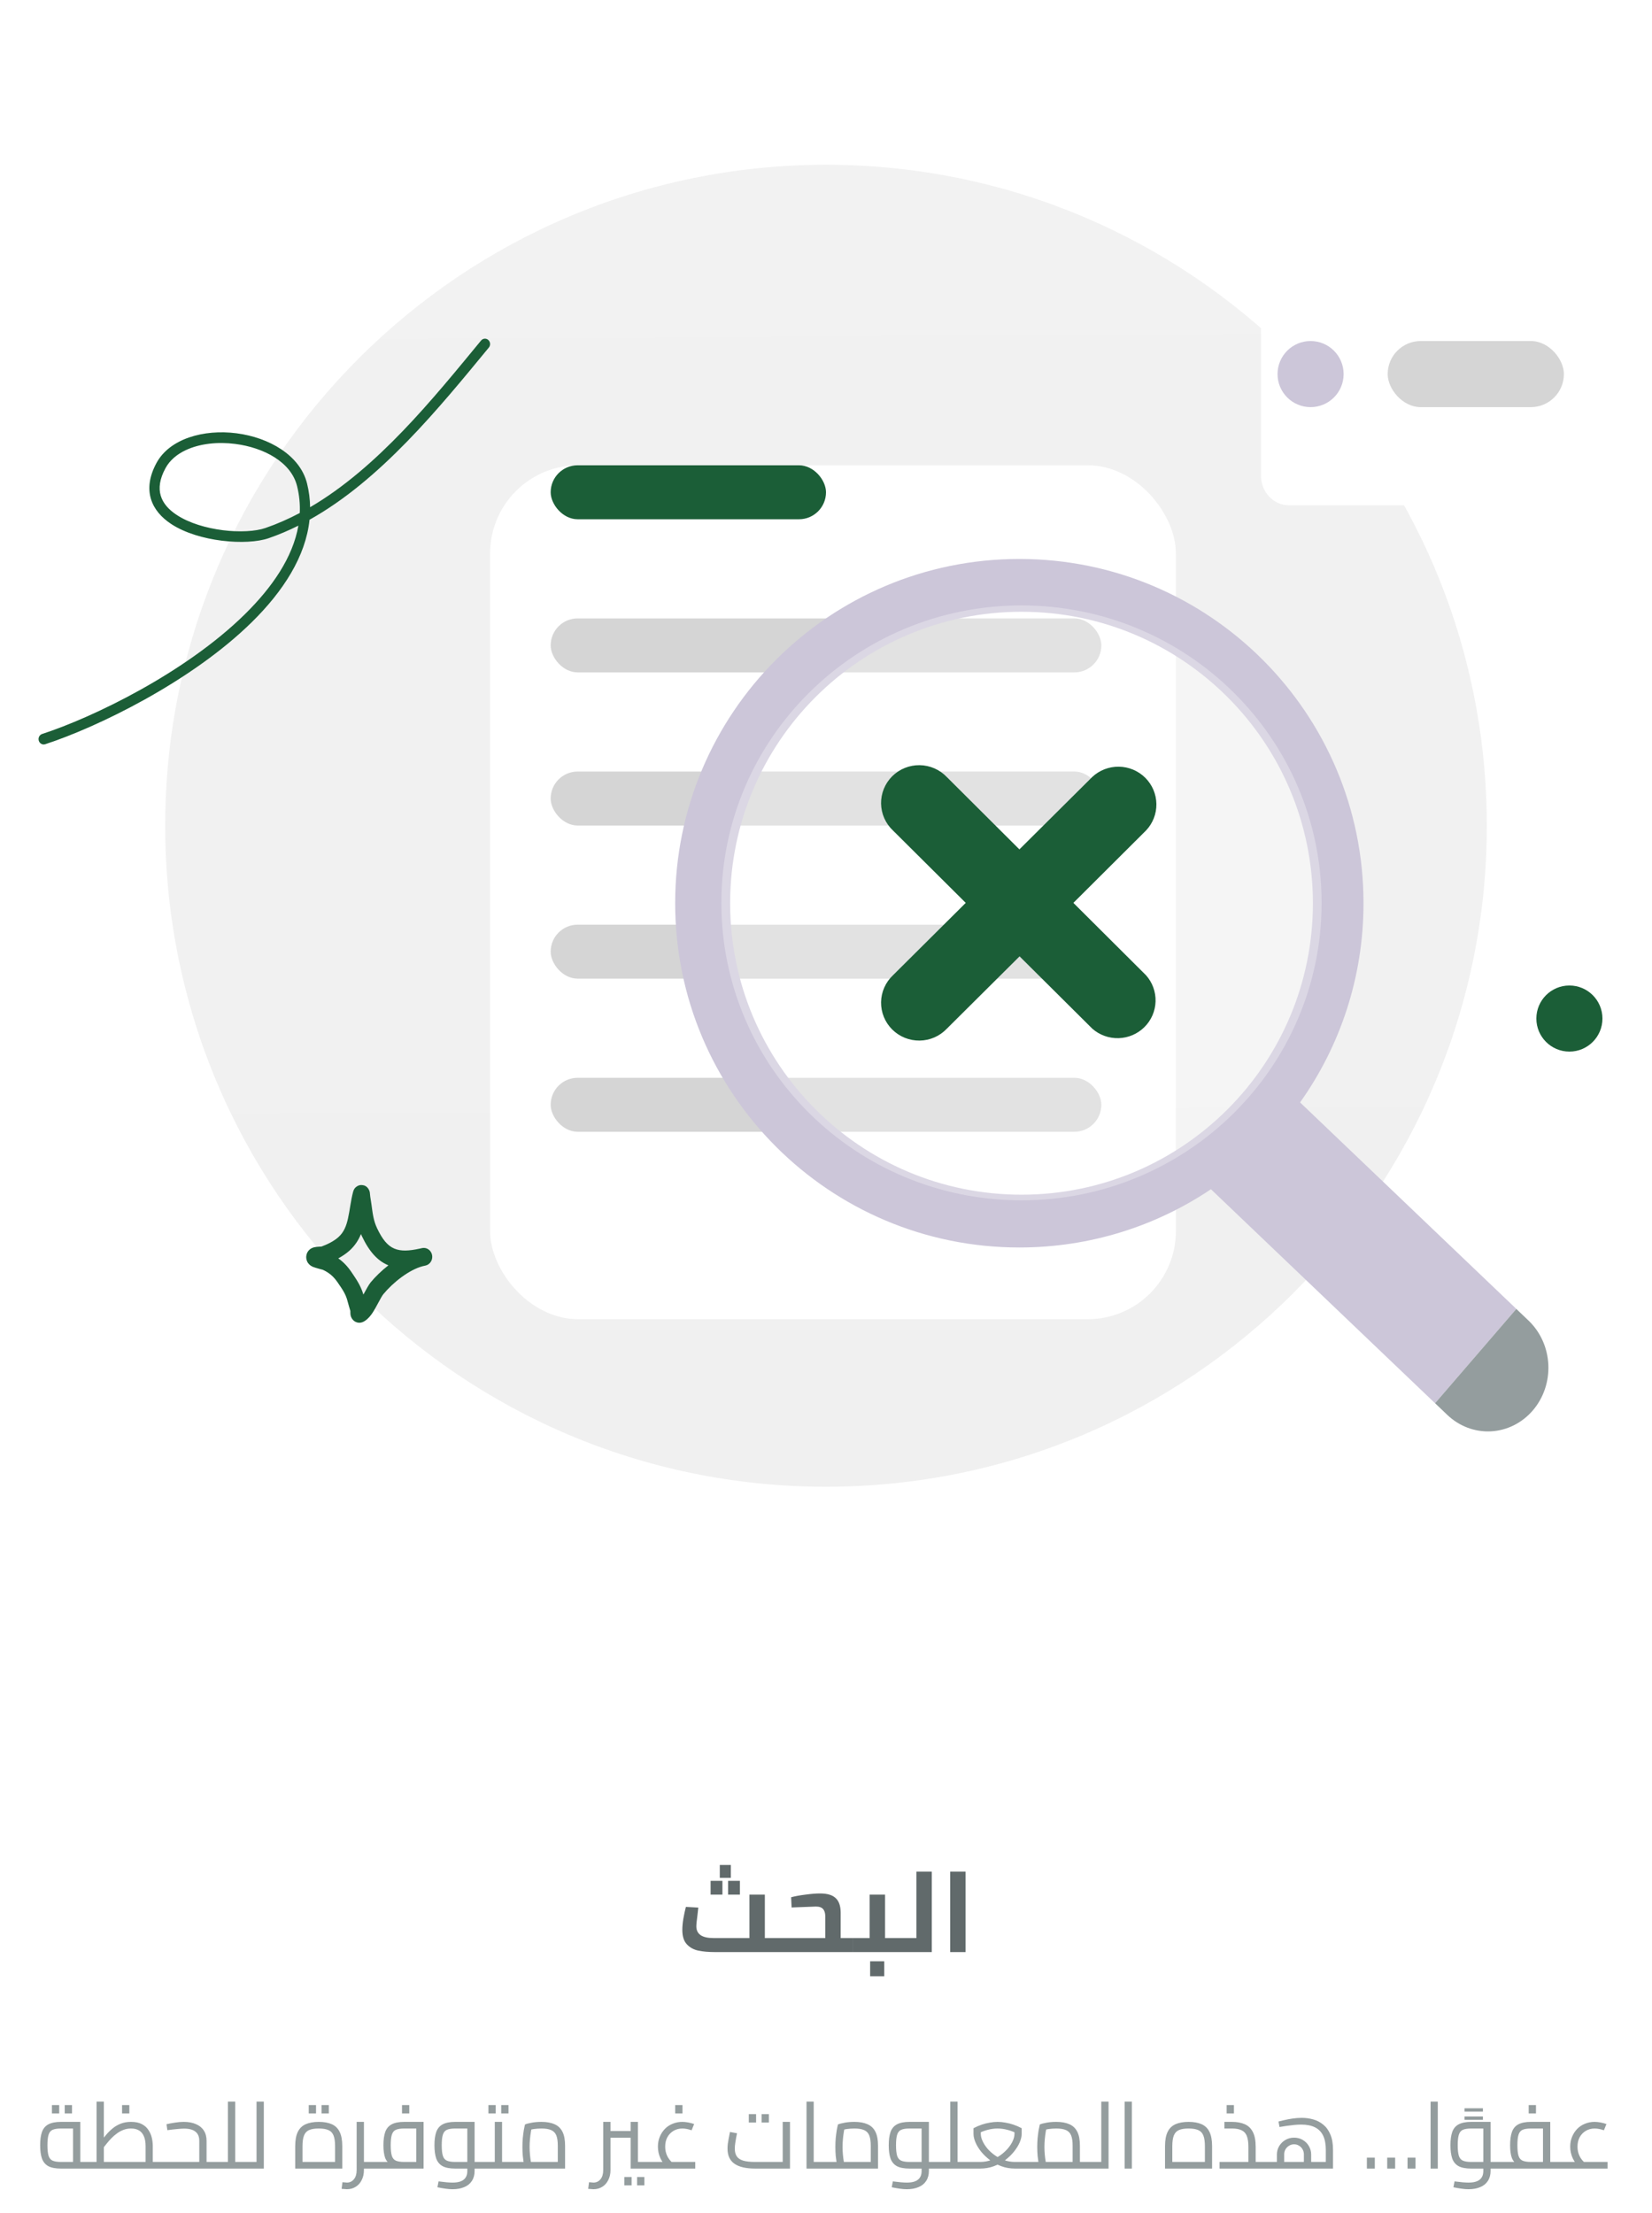 <svg width="230" height="308" viewBox="0 0 230 308" fill="none" xmlns="http://www.w3.org/2000/svg">
<g clip-path="url(#clip0_28_5072)">
<path d="M115 206.933C165.81 206.933 207 165.744 207 114.933C207 64.123 165.81 22.933 115 22.933C64.19 22.933 23 64.123 23 114.933C23 165.744 64.19 206.933 115 206.933Z" fill="url(#paint0_linear_28_5072)"/>
<g filter="url(#filter0_d_28_5072)">
<rect x="68.233" y="49.427" width="95.478" height="118.855" rx="12.267" fill="white"/>
</g>
<rect x="76.667" y="64.76" width="38.333" height="7.513" rx="3.757" fill="#1B5E37"/>
<rect x="76.667" y="86.073" width="76.667" height="7.513" rx="3.757" fill="#D5D5D5"/>
<rect x="76.667" y="107.387" width="76.667" height="7.513" rx="3.757" fill="#D5D5D5"/>
<rect x="76.667" y="128.7" width="76.667" height="7.513" rx="3.757" fill="#D5D5D5"/>
<rect x="76.667" y="150.013" width="76.667" height="7.513" rx="3.757" fill="#D5D5D5"/>
<g filter="url(#filter1_d_28_5072)">
<path d="M220.915 36.292H174.853C172.707 36.292 170.967 38.123 170.967 40.382V63.166C170.967 65.425 172.707 67.257 174.853 67.257H220.915C223.061 67.257 224.801 65.425 224.801 63.166V40.382C224.801 38.123 223.061 36.292 220.915 36.292Z" fill="white"/>
</g>
<path d="M182.466 56.667C185.007 56.667 187.066 54.607 187.066 52.067C187.066 49.526 185.007 47.467 182.466 47.467C179.926 47.467 177.866 49.526 177.866 52.067C177.866 54.607 179.926 56.667 182.466 56.667Z" fill="#CCC6D9"/>
<rect x="193.2" y="47.467" width="24.533" height="9.2" rx="4.6" fill="#D5D5D5"/>
<path fill-rule="evenodd" clip-rule="evenodd" d="M141.917 173.632C151.792 173.632 160.969 170.645 168.594 165.525L199.797 195.311L211.113 182.182L181.003 153.44C186.564 145.614 189.834 136.046 189.834 125.715C189.834 99.252 168.381 77.799 141.917 77.799C115.454 77.799 94.001 99.252 94.001 125.715C94.001 152.179 115.454 173.632 141.917 173.632ZM182.787 125.715C182.787 148.12 164.625 166.282 142.221 166.282C119.816 166.282 101.654 148.12 101.654 125.715C101.654 103.311 119.816 85.148 142.221 85.148C164.625 85.148 182.787 103.311 182.787 125.715Z" fill="#CCC6D9"/>
<g filter="url(#filter2_b_28_5072)">
<path d="M142.217 167.067C165.293 167.067 184 148.531 184 125.667C184 102.802 165.293 84.267 142.217 84.267C119.14 84.267 100.433 102.802 100.433 125.667C100.433 148.531 119.14 167.067 142.217 167.067Z" fill="white" fill-opacity="0.3"/>
</g>
<path d="M149.441 125.667L159.553 115.594C160.5 114.598 161.019 113.274 160.999 111.903C160.98 110.532 160.423 109.223 159.448 108.253C158.473 107.284 157.156 106.731 155.776 106.711C154.397 106.692 153.065 107.208 152.062 108.149L141.928 118.222L131.817 108.149C131.33 107.638 130.745 107.228 130.097 106.945C129.448 106.662 128.749 106.511 128.04 106.501C127.332 106.491 126.629 106.622 125.972 106.887C125.316 107.152 124.72 107.545 124.219 108.042C123.718 108.54 123.322 109.133 123.056 109.786C122.789 110.438 122.657 111.137 122.667 111.841C122.677 112.545 122.829 113.24 123.114 113.885C123.399 114.529 123.811 115.111 124.326 115.594L134.455 125.667L124.326 135.739C123.811 136.223 123.399 136.804 123.114 137.449C122.829 138.093 122.677 138.788 122.667 139.492C122.657 140.196 122.789 140.895 123.056 141.548C123.322 142.2 123.718 142.793 124.219 143.291C124.72 143.789 125.316 144.182 125.972 144.447C126.629 144.711 127.332 144.843 128.04 144.833C128.749 144.823 129.448 144.672 130.097 144.389C130.745 144.105 131.33 143.696 131.817 143.184L141.951 133.111L152.085 143.184C153.097 144.07 154.411 144.539 155.759 144.495C157.107 144.452 158.387 143.899 159.339 142.95C160.292 142.001 160.844 140.726 160.883 139.387C160.923 138.047 160.447 136.742 159.553 135.739L149.441 125.667Z" fill="#1B5E37"/>
<path d="M199.794 195.313L211.11 182.183L212.815 183.81C214.469 185.389 215.459 187.594 215.567 189.941C215.676 192.288 214.894 194.585 213.394 196.325C211.894 198.065 209.799 199.107 207.569 199.222C205.339 199.336 203.157 198.513 201.503 196.935L199.798 195.308L199.794 195.313Z" fill="#949D9E"/>
<path fill-rule="evenodd" clip-rule="evenodd" d="M43.174 70.598C43.16 69.505 43.023 68.402 42.748 67.292C41.786 63.396 37.495 60.895 32.927 60.306C28.361 59.718 23.613 61.057 21.783 64.446C20.736 66.384 20.592 68.054 21.019 69.462C21.445 70.862 22.456 72.023 23.827 72.928C27.652 75.448 34.349 75.963 37.405 74.909C38.818 74.421 40.198 73.833 41.543 73.16C40.774 77.565 37.91 81.739 34.087 85.499C25.78 93.672 12.889 99.876 5.868 102.157C5.491 102.279 5.282 102.698 5.399 103.092C5.516 103.486 5.917 103.706 6.294 103.584C13.454 101.258 26.596 94.922 35.067 86.587C39.444 82.281 42.562 77.435 43.095 72.34C52.989 66.819 61.114 56.802 68.06 48.373C68.318 48.062 68.284 47.588 67.984 47.319C67.685 47.051 67.233 47.085 66.975 47.398C60.312 55.483 52.579 65.1 43.174 70.598ZM41.736 71.4C41.79 70.171 41.675 68.923 41.362 67.663C40.53 64.291 36.706 62.297 32.752 61.788C30.328 61.477 27.836 61.733 25.881 62.646C24.652 63.219 23.64 64.05 23.03 65.181C22.228 66.664 22.055 67.933 22.384 69.009C22.712 70.093 23.528 70.964 24.591 71.663C28.076 73.961 34.174 74.449 36.955 73.49C38.596 72.924 40.188 72.219 41.736 71.4Z" fill="#1B5E37"/>
<circle cx="218.5" cy="141.767" r="4.6" fill="#1B5E37"/>
<path fill-rule="evenodd" clip-rule="evenodd" d="M44.761 173.502C45.582 173.194 46.446 172.785 47.112 172.193C47.903 171.489 48.225 170.583 48.441 169.629C48.719 168.404 48.829 167.099 49.166 165.871C49.29 165.415 49.53 165.243 49.633 165.167C49.893 164.974 50.156 164.922 50.403 164.941C50.696 164.964 51.098 165.08 51.363 165.597C51.401 165.671 51.45 165.784 51.483 165.938C51.507 166.052 51.522 166.406 51.548 166.551C51.612 166.911 51.665 167.27 51.715 167.632C51.882 168.835 51.977 169.857 52.503 170.962C53.217 172.463 53.932 173.381 54.902 173.787C55.84 174.18 56.962 174.107 58.395 173.798C58.531 173.763 58.666 173.734 58.799 173.709C59.431 173.593 60.035 174.03 60.159 174.692C60.283 175.354 59.882 175.999 59.256 176.144C59.125 176.175 58.996 176.203 58.869 176.23C56.932 176.734 54.691 178.534 53.388 180.111C52.987 180.597 52.399 181.956 51.799 182.823C51.357 183.462 50.86 183.884 50.442 184.033C50.162 184.133 49.926 184.118 49.731 184.067C49.448 183.994 49.214 183.832 49.033 183.576C48.935 183.435 48.844 183.247 48.801 183.007C48.78 182.891 48.778 182.597 48.778 182.464C48.656 182.022 48.506 181.59 48.397 181.143C48.137 180.078 47.627 179.404 47.022 178.513C46.455 177.679 45.846 177.156 44.954 176.738C44.838 176.708 43.901 176.466 43.571 176.328C43.088 176.125 42.857 175.785 42.774 175.602C42.632 175.291 42.617 175.019 42.646 174.793C42.688 174.459 42.83 174.173 43.083 173.942C43.24 173.798 43.474 173.659 43.787 173.591C44.029 173.538 44.671 173.507 44.761 173.502ZM50.255 171.766C50.299 171.868 50.345 171.97 50.394 172.074C51.439 174.271 52.608 175.498 54.029 176.094L54.077 176.113C53.127 176.856 52.266 177.686 51.608 178.482C51.337 178.81 50.979 179.49 50.592 180.188C50.24 178.984 49.664 178.133 48.94 177.068C48.387 176.255 47.808 175.644 47.096 175.145C47.648 174.847 48.175 174.497 48.635 174.089C49.399 173.409 49.904 172.622 50.255 171.766Z" fill="#1B5E37"/>
</g>
<path d="M108.869 269.748V271.7H99.573C98.645 271.7 97.856 271.631 97.205 271.492C96.565 271.353 96.037 271.06 95.621 270.612C95.205 270.164 94.997 269.497 94.997 268.612C94.997 268.153 95.045 267.631 95.141 267.044C95.248 266.447 95.365 265.903 95.493 265.412L97.221 265.508L97.109 266.516C97.002 267.295 96.949 267.828 96.949 268.116C96.949 269.204 97.738 269.748 99.317 269.748H104.341V263.7H106.485V269.748H108.869ZM100.213 259.572H101.749V261.364H100.213V259.572ZM98.933 261.78H100.581V263.7H98.933V261.78ZM101.365 261.78H103.013V263.7H101.365V261.78ZM118.691 269.748V271.7H108.867V269.748H114.899V266.74C114.899 266.281 114.798 265.94 114.595 265.716C114.403 265.481 114.067 265.364 113.587 265.364C112.606 265.396 111.753 265.428 111.027 265.46L110.211 265.492L110.147 264.068C110.702 263.919 111.374 263.796 112.163 263.7C112.953 263.593 113.619 263.54 114.163 263.54C115.166 263.54 115.891 263.753 116.339 264.18C116.798 264.596 117.033 265.263 117.043 266.18V269.748H118.691ZM125.623 269.748V271.7H118.695V269.748H121.079V263.7H123.223V269.748H125.623ZM121.143 272.98H123.111V275.06H121.143V272.98ZM129.729 260.5V271.7H125.617V269.748H127.585V260.5H129.729ZM132.288 260.5H134.432V271.7H132.288V260.5Z" fill="#616A6B"/>
<path d="M8.49 301.833C7.736 301.833 7.147 301.721 6.722 301.495C6.306 301.261 6.012 300.906 5.838 300.429C5.674 299.944 5.591 299.329 5.591 298.583C5.591 297.838 5.674 297.227 5.838 296.75C6.012 296.265 6.306 295.91 6.722 295.684C7.147 295.45 7.736 295.333 8.49 295.333H11.181V301.313H10.167V295.814L10.687 296.256H8.49C7.988 296.256 7.598 296.317 7.32 296.438C7.052 296.56 6.865 296.789 6.761 297.127C6.657 297.457 6.605 297.942 6.605 298.583C6.605 299.225 6.657 299.714 6.761 300.052C6.865 300.382 7.052 300.607 7.32 300.728C7.598 300.85 7.988 300.91 8.49 300.91H12.585V301.833H8.49ZM12.585 301.833V300.91C12.698 300.91 12.767 300.954 12.793 301.04C12.828 301.118 12.845 301.227 12.845 301.365C12.845 301.504 12.828 301.617 12.793 301.703C12.767 301.79 12.698 301.833 12.585 301.833ZM7.229 294.163V292.993H8.243V294.163H7.229ZM9.01 294.163V292.993H10.024V294.163H9.01ZM20.92 301.833V300.91H22.324V301.833H20.92ZM12.587 301.833V300.91H21.206L20.27 301.755V298.7C20.27 298.154 20.192 297.704 20.036 297.348C19.889 296.984 19.663 296.711 19.36 296.529C19.065 296.347 18.693 296.256 18.242 296.256C17.861 296.256 17.505 296.321 17.176 296.451C16.855 296.573 16.556 296.737 16.279 296.945C16.002 297.145 15.742 297.37 15.499 297.621C15.265 297.864 15.048 298.111 14.849 298.362C14.65 298.614 14.468 298.843 14.303 299.051L13.965 298.128C14.234 297.79 14.507 297.457 14.784 297.127C15.061 296.798 15.365 296.499 15.694 296.23C16.023 295.962 16.396 295.745 16.812 295.58C17.228 295.416 17.705 295.333 18.242 295.333C18.857 295.333 19.36 295.437 19.75 295.645C20.149 295.853 20.456 296.131 20.673 296.477C20.898 296.815 21.054 297.179 21.141 297.569C21.228 297.959 21.271 298.336 21.271 298.7V301.833H12.587ZM13.445 300.91V292.512H14.459V300.91H13.445ZM12.587 301.833C12.474 301.833 12.405 301.79 12.379 301.703C12.344 301.617 12.327 301.504 12.327 301.365C12.327 301.227 12.344 301.118 12.379 301.04C12.405 300.954 12.474 300.91 12.587 300.91V301.833ZM22.324 301.833V300.91C22.437 300.91 22.506 300.954 22.532 301.04C22.567 301.118 22.584 301.227 22.584 301.365C22.584 301.504 22.567 301.617 22.532 301.703C22.506 301.79 22.437 301.833 22.324 301.833ZM16.994 294.163V292.993H18.008V294.163H16.994ZM28.759 301.833V300.91H30.163V301.833H28.759ZM22.324 301.833V300.91H28.057L27.745 301.183V297.959C27.745 297.396 27.568 296.976 27.212 296.698C26.866 296.412 26.333 296.269 25.613 296.269C25.388 296.269 25.063 296.291 24.638 296.334C24.214 296.369 23.767 296.421 23.299 296.49L23.182 295.658C23.538 295.572 23.928 295.498 24.352 295.437C24.777 295.368 25.189 295.333 25.587 295.333C26.246 295.333 26.809 295.437 27.277 295.645C27.754 295.845 28.118 296.139 28.369 296.529C28.629 296.919 28.759 297.396 28.759 297.959V301.833H22.324ZM22.324 301.833C22.212 301.833 22.142 301.79 22.116 301.703C22.082 301.617 22.064 301.504 22.064 301.365C22.064 301.227 22.082 301.118 22.116 301.04C22.142 300.954 22.212 300.91 22.324 300.91V301.833ZM30.163 301.833V300.91C30.276 300.91 30.345 300.954 30.371 301.04C30.406 301.118 30.423 301.227 30.423 301.365C30.423 301.504 30.406 301.617 30.371 301.703C30.345 301.79 30.276 301.833 30.163 301.833ZM32.744 301.833V300.91H34.148V301.833H32.744ZM31.73 301.833V292.512H32.744V301.833H31.73ZM30.157 301.833V300.91H31.73V301.833H30.157ZM30.157 301.833C30.045 301.833 29.975 301.79 29.949 301.703C29.915 301.617 29.897 301.504 29.897 301.365C29.897 301.227 29.915 301.118 29.949 301.04C29.975 300.954 30.045 300.91 30.157 300.91V301.833ZM34.148 301.833V300.91C34.261 300.91 34.33 300.954 34.356 301.04C34.391 301.118 34.408 301.227 34.408 301.365C34.408 301.504 34.391 301.617 34.356 301.703C34.33 301.79 34.261 301.833 34.148 301.833ZM35.717 301.833V292.512H36.731V301.833H35.717ZM34.144 301.833V300.91H35.717V301.833H34.144ZM34.144 301.833C34.031 301.833 33.962 301.79 33.936 301.703C33.901 301.617 33.884 301.504 33.884 301.365C33.884 301.227 33.901 301.118 33.936 301.04C33.962 300.954 34.031 300.91 34.144 300.91V301.833ZM41.1 301.833V298.713C41.1 297.881 41.221 297.218 41.464 296.724C41.707 296.23 42.071 295.875 42.556 295.658C43.05 295.442 43.657 295.333 44.376 295.333C45.104 295.333 45.711 295.442 46.196 295.658C46.681 295.875 47.045 296.23 47.288 296.724C47.531 297.218 47.652 297.881 47.652 298.713V301.833H41.1ZM42.114 301.352L41.581 300.91H47.171L46.651 301.352V298.713C46.651 298.089 46.582 297.6 46.443 297.244C46.304 296.88 46.066 296.625 45.728 296.477C45.399 296.33 44.948 296.256 44.376 296.256C43.804 296.256 43.353 296.33 43.024 296.477C42.695 296.625 42.461 296.88 42.322 297.244C42.183 297.6 42.114 298.089 42.114 298.713V301.352ZM42.985 294.163V292.993H43.999V294.163H42.985ZM44.766 294.163V292.993H45.78V294.163H44.766ZM50.408 301.833V300.91H52.072V301.833H50.408ZM48.289 304.706C48.176 304.706 48.059 304.698 47.938 304.68C47.808 304.672 47.682 304.663 47.561 304.654L47.678 303.731C47.799 303.74 47.912 303.749 48.016 303.757C48.12 303.775 48.211 303.783 48.289 303.783C48.696 303.783 49.026 303.627 49.277 303.315C49.528 303.012 49.654 302.587 49.654 302.041V295.333H50.668V302.041C50.668 302.57 50.564 303.034 50.356 303.432C50.157 303.84 49.879 304.152 49.524 304.368C49.169 304.594 48.757 304.706 48.289 304.706ZM52.072 301.833V300.91C52.184 300.91 52.254 300.954 52.28 301.04C52.315 301.118 52.332 301.227 52.332 301.365C52.332 301.504 52.315 301.617 52.28 301.703C52.254 301.79 52.184 301.833 52.072 301.833ZM52.069 301.833V300.91H58.634L57.958 301.495V295.814L58.491 296.256H56.281C55.779 296.256 55.389 296.317 55.111 296.438C54.843 296.56 54.656 296.789 54.552 297.127C54.448 297.457 54.396 297.942 54.396 298.583C54.396 299.225 54.448 299.714 54.552 300.052C54.656 300.382 54.843 300.607 55.111 300.728C55.389 300.85 55.779 300.91 56.281 300.91V301.573C55.527 301.573 54.938 301.482 54.513 301.3C54.097 301.11 53.803 300.798 53.629 300.364C53.465 299.922 53.382 299.329 53.382 298.583C53.382 297.838 53.465 297.227 53.629 296.75C53.803 296.265 54.097 295.91 54.513 295.684C54.938 295.45 55.527 295.333 56.281 295.333H58.972V301.833H52.069ZM52.069 301.833C51.957 301.833 51.887 301.79 51.861 301.703C51.827 301.617 51.809 301.504 51.809 301.365C51.809 301.227 51.827 301.118 51.861 301.04C51.887 300.954 51.957 300.91 52.069 300.91V301.833ZM55.969 294.163V292.993H56.983V294.163H55.969ZM66.076 301.833V300.91H67.48V301.833H66.076ZM62.995 304.706C62.691 304.706 62.367 304.68 62.02 304.628C61.682 304.585 61.309 304.52 60.902 304.433L61.058 303.614C61.517 303.675 61.898 303.718 62.202 303.744C62.514 303.77 62.778 303.783 62.995 303.783C63.714 303.783 64.239 303.645 64.568 303.367C64.897 303.099 65.062 302.704 65.062 302.184V295.918L65.582 296.256H63.385C62.882 296.256 62.492 296.317 62.215 296.438C61.946 296.56 61.76 296.789 61.656 297.127C61.552 297.457 61.5 297.942 61.5 298.583C61.5 299.225 61.552 299.714 61.656 300.052C61.76 300.382 61.946 300.607 62.215 300.728C62.492 300.85 62.882 300.91 63.385 300.91H65.062V301.833H63.385C62.631 301.833 62.041 301.721 61.617 301.495C61.201 301.261 60.906 300.906 60.733 300.429C60.568 299.944 60.486 299.329 60.486 298.583C60.486 297.838 60.568 297.227 60.733 296.75C60.906 296.265 61.201 295.91 61.617 295.684C62.041 295.45 62.631 295.333 63.385 295.333H66.076V302.171C66.076 302.709 65.95 303.168 65.699 303.549C65.456 303.931 65.105 304.217 64.646 304.407C64.186 304.607 63.636 304.706 62.995 304.706ZM67.48 301.833V300.91C67.593 300.91 67.662 300.954 67.688 301.04C67.722 301.118 67.74 301.227 67.74 301.365C67.74 301.504 67.722 301.617 67.688 301.703C67.662 301.79 67.593 301.833 67.48 301.833ZM69.899 301.833V300.91H71.303V301.833H69.899ZM71.303 301.833V300.91C71.416 300.91 71.485 300.954 71.511 301.04C71.546 301.118 71.563 301.227 71.563 301.365C71.563 301.504 71.546 301.617 71.511 301.703C71.485 301.79 71.416 301.833 71.303 301.833ZM67.481 301.833V300.91H69.353L68.885 301.287V295.333H69.899V301.833H67.481ZM67.481 301.833C67.369 301.833 67.299 301.79 67.273 301.703C67.239 301.617 67.221 301.504 67.221 301.365C67.221 301.227 67.239 301.118 67.273 301.04C67.299 300.954 67.369 300.91 67.481 300.91V301.833ZM68.001 294.163V292.993H69.015V294.163H68.001ZM69.782 294.163V292.993H70.796V294.163H69.782ZM71.303 301.833V300.91H78.414L77.66 301.443V298.648C77.66 298.042 77.59 297.565 77.452 297.218C77.313 296.872 77.075 296.625 76.737 296.477C76.407 296.33 75.957 296.256 75.385 296.256C75.021 296.256 74.657 296.282 74.293 296.334C73.937 296.386 73.66 296.456 73.461 296.542L74.072 295.918C74.02 296.126 73.968 296.391 73.916 296.711C73.864 297.023 73.82 297.361 73.786 297.725C73.751 298.089 73.734 298.453 73.734 298.817C73.734 299.19 73.751 299.554 73.786 299.909C73.82 300.265 73.859 300.572 73.903 300.832C73.946 301.092 73.981 301.274 74.007 301.378L73.045 301.651C73.01 301.539 72.967 301.344 72.915 301.066C72.871 300.789 72.828 300.455 72.785 300.065C72.75 299.675 72.733 299.259 72.733 298.817C72.733 298.393 72.75 297.981 72.785 297.582C72.828 297.175 72.876 296.807 72.928 296.477C72.988 296.148 73.045 295.884 73.097 295.684C73.287 295.606 73.591 295.528 74.007 295.45C74.423 295.372 74.882 295.333 75.385 295.333C76.113 295.333 76.719 295.442 77.205 295.658C77.699 295.875 78.067 296.226 78.31 296.711C78.552 297.188 78.674 297.834 78.674 298.648V301.833H71.303ZM71.303 301.833C71.19 301.833 71.121 301.79 71.095 301.703C71.06 301.617 71.043 301.504 71.043 301.365C71.043 301.227 71.06 301.118 71.095 301.04C71.121 300.954 71.19 300.91 71.303 300.91V301.833ZM87.804 301.833V295.333H88.818V301.287L88.35 300.91H90.222V301.833H87.804ZM84.996 297.543V296.607H87.804V297.543H84.996ZM82.617 304.706C82.504 304.706 82.387 304.698 82.266 304.68C82.136 304.672 82.01 304.663 81.889 304.654L82.006 303.731C82.127 303.74 82.24 303.749 82.344 303.757C82.448 303.775 82.539 303.783 82.617 303.783C83.024 303.783 83.354 303.627 83.605 303.315C83.856 303.012 83.982 302.587 83.982 302.041V295.333H84.996V302.041C84.996 302.57 84.892 303.034 84.684 303.432C84.485 303.84 84.207 304.152 83.852 304.368C83.497 304.594 83.085 304.706 82.617 304.706ZM90.222 301.833V300.91C90.335 300.91 90.404 300.954 90.43 301.04C90.465 301.118 90.482 301.227 90.482 301.365C90.482 301.504 90.465 301.617 90.43 301.703C90.404 301.79 90.335 301.833 90.222 301.833ZM86.92 304.173V303.003H87.934V304.173H86.92ZM88.701 304.173V303.003H89.715V304.173H88.701ZM93.04 301.794C92.572 301.396 92.212 300.941 91.961 300.429C91.718 299.909 91.597 299.359 91.597 298.778C91.597 298.284 91.683 297.829 91.857 297.413C92.03 296.989 92.268 296.62 92.572 296.308C92.875 295.996 93.235 295.758 93.651 295.593C94.067 295.42 94.513 295.333 94.99 295.333C95.241 295.333 95.51 295.359 95.796 295.411C96.09 295.463 96.372 295.537 96.641 295.632L96.29 296.503C96.073 296.425 95.852 296.365 95.627 296.321C95.41 296.278 95.202 296.256 95.003 296.256C94.543 296.256 94.132 296.365 93.768 296.581C93.404 296.798 93.118 297.097 92.91 297.478C92.71 297.851 92.611 298.284 92.611 298.778C92.611 299.714 92.975 300.486 93.703 301.092L93.04 301.794ZM90.219 301.833V300.91H96.797V301.833H90.219ZM90.219 301.833C90.106 301.833 90.037 301.79 90.011 301.703C89.976 301.617 89.959 301.504 89.959 301.365C89.959 301.227 89.976 301.118 90.011 301.04C90.037 300.954 90.106 300.91 90.219 300.91V301.833ZM94.002 294.163V292.993H95.016V294.163H94.002ZM105.15 301.833C103.858 301.833 102.892 301.608 102.251 301.157C101.609 300.707 101.289 300.009 101.289 299.064C101.289 298.856 101.302 298.631 101.328 298.388C101.362 298.146 101.401 297.912 101.445 297.686C101.488 297.452 101.527 297.253 101.562 297.088C101.596 296.915 101.618 296.798 101.627 296.737L102.615 296.919C102.589 297.058 102.55 297.249 102.498 297.491C102.454 297.734 102.411 297.994 102.368 298.271C102.324 298.549 102.303 298.813 102.303 299.064C102.303 299.498 102.394 299.853 102.576 300.13C102.758 300.399 103.057 300.598 103.473 300.728C103.889 300.85 104.448 300.91 105.15 300.91H108.972V295.333H109.986V301.833H105.15ZM104.253 295.424V294.254H105.267V295.424H104.253ZM106.034 295.424V294.254H107.048V295.424H106.034ZM113.288 301.833V300.91H114.874V301.833H113.288ZM112.287 301.833V292.512H113.288V301.833H112.287ZM114.874 301.833V300.91C114.987 300.91 115.056 300.954 115.082 301.04C115.117 301.118 115.134 301.227 115.134 301.365C115.134 301.504 115.117 301.617 115.082 301.703C115.056 301.79 114.987 301.833 114.874 301.833ZM114.873 301.833V300.91H121.984L121.23 301.443V298.648C121.23 298.042 121.161 297.565 121.022 297.218C120.883 296.872 120.645 296.625 120.307 296.477C119.978 296.33 119.527 296.256 118.955 296.256C118.591 296.256 118.227 296.282 117.863 296.334C117.508 296.386 117.23 296.456 117.031 296.542L117.642 295.918C117.59 296.126 117.538 296.391 117.486 296.711C117.434 297.023 117.391 297.361 117.356 297.725C117.321 298.089 117.304 298.453 117.304 298.817C117.304 299.19 117.321 299.554 117.356 299.909C117.391 300.265 117.43 300.572 117.473 300.832C117.516 301.092 117.551 301.274 117.577 301.378L116.615 301.651C116.58 301.539 116.537 301.344 116.485 301.066C116.442 300.789 116.398 300.455 116.355 300.065C116.32 299.675 116.303 299.259 116.303 298.817C116.303 298.393 116.32 297.981 116.355 297.582C116.398 297.175 116.446 296.807 116.498 296.477C116.559 296.148 116.615 295.884 116.667 295.684C116.858 295.606 117.161 295.528 117.577 295.45C117.993 295.372 118.452 295.333 118.955 295.333C119.683 295.333 120.29 295.442 120.775 295.658C121.269 295.875 121.637 296.226 121.88 296.711C122.123 297.188 122.244 297.834 122.244 298.648V301.833H114.873ZM114.873 301.833C114.76 301.833 114.691 301.79 114.665 301.703C114.63 301.617 114.613 301.504 114.613 301.365C114.613 301.227 114.63 301.118 114.665 301.04C114.691 300.954 114.76 300.91 114.873 300.91V301.833ZM129.324 301.833V300.91H130.728V301.833H129.324ZM126.243 304.706C125.94 304.706 125.615 304.68 125.268 304.628C124.93 304.585 124.557 304.52 124.15 304.433L124.306 303.614C124.765 303.675 125.147 303.718 125.45 303.744C125.762 303.77 126.026 303.783 126.243 303.783C126.962 303.783 127.487 303.645 127.816 303.367C128.145 303.099 128.31 302.704 128.31 302.184V295.918L128.83 296.256H126.633C126.13 296.256 125.74 296.317 125.463 296.438C125.194 296.56 125.008 296.789 124.904 297.127C124.8 297.457 124.748 297.942 124.748 298.583C124.748 299.225 124.8 299.714 124.904 300.052C125.008 300.382 125.194 300.607 125.463 300.728C125.74 300.85 126.13 300.91 126.633 300.91H128.31V301.833H126.633C125.879 301.833 125.29 301.721 124.865 301.495C124.449 301.261 124.154 300.906 123.981 300.429C123.816 299.944 123.734 299.329 123.734 298.583C123.734 297.838 123.816 297.227 123.981 296.75C124.154 296.265 124.449 295.91 124.865 295.684C125.29 295.45 125.879 295.333 126.633 295.333H129.324V302.171C129.324 302.709 129.198 303.168 128.947 303.549C128.704 303.931 128.353 304.217 127.894 304.407C127.435 304.607 126.884 304.706 126.243 304.706ZM130.728 301.833V300.91C130.841 300.91 130.91 300.954 130.936 301.04C130.971 301.118 130.988 301.227 130.988 301.365C130.988 301.504 130.971 301.617 130.936 301.703C130.91 301.79 130.841 301.833 130.728 301.833ZM133.316 301.833V300.91H134.72V301.833H133.316ZM132.302 301.833V292.512H133.316V301.833H132.302ZM130.729 301.833V300.91H132.302V301.833H130.729ZM130.729 301.833C130.617 301.833 130.547 301.79 130.521 301.703C130.487 301.617 130.469 301.504 130.469 301.365C130.469 301.227 130.487 301.118 130.521 301.04C130.547 300.954 130.617 300.91 130.729 300.91V301.833ZM134.72 301.833V300.91C134.833 300.91 134.902 300.954 134.928 301.04C134.963 301.118 134.98 301.227 134.98 301.365C134.98 301.504 134.963 301.617 134.928 301.703C134.902 301.79 134.833 301.833 134.72 301.833ZM134.716 301.833V300.91H136.458C136.978 300.91 137.476 300.828 137.953 300.663C138.429 300.49 138.867 300.265 139.266 299.987C139.664 299.701 140.011 299.389 140.306 299.051C140.6 298.705 140.83 298.354 140.995 297.998C141.159 297.643 141.242 297.309 141.242 296.997V296.217L141.788 297.036C141.285 296.776 140.791 296.581 140.306 296.451C139.82 296.321 139.348 296.256 138.889 296.256C138.429 296.256 137.957 296.321 137.472 296.451C136.986 296.581 136.497 296.776 136.003 297.036L136.549 296.217V296.997C136.549 297.309 136.631 297.643 136.796 297.998C136.96 298.354 137.186 298.705 137.472 299.051C137.766 299.389 138.113 299.701 138.512 299.987C138.91 300.265 139.348 300.49 139.825 300.663C140.301 300.828 140.8 300.91 141.32 300.91H142.984V301.833H141.32C140.644 301.833 140.011 301.725 139.422 301.508C138.832 301.292 138.299 301.006 137.823 300.65C137.346 300.286 136.934 299.892 136.588 299.467C136.25 299.034 135.99 298.605 135.808 298.18C135.626 297.747 135.535 297.353 135.535 296.997V296.217C135.907 296.018 136.284 295.853 136.666 295.723C137.047 295.593 137.424 295.498 137.797 295.437C138.178 295.368 138.542 295.333 138.889 295.333C139.244 295.333 139.608 295.368 139.981 295.437C140.353 295.498 140.73 295.593 141.112 295.723C141.493 295.853 141.87 296.018 142.243 296.217V296.997C142.243 297.353 142.152 297.747 141.97 298.18C141.788 298.605 141.523 299.034 141.177 299.467C140.839 299.892 140.431 300.286 139.955 300.65C139.478 301.006 138.945 301.292 138.356 301.508C137.766 301.725 137.134 301.833 136.458 301.833H134.716ZM134.716 301.833C134.603 301.833 134.534 301.79 134.508 301.703C134.473 301.617 134.456 301.504 134.456 301.365C134.456 301.227 134.473 301.118 134.508 301.04C134.534 300.954 134.603 300.91 134.716 300.91V301.833ZM142.984 301.833V300.91C143.096 300.91 143.166 300.954 143.192 301.04C143.226 301.118 143.244 301.227 143.244 301.365C143.244 301.504 143.226 301.617 143.192 301.703C143.166 301.79 143.096 301.833 142.984 301.833ZM150.351 301.833V300.91H151.755V301.833H150.351ZM142.98 301.833V300.91H150.091L149.337 301.443V298.648C149.337 298.042 149.268 297.565 149.129 297.218C148.991 296.872 148.752 296.625 148.414 296.477C148.085 296.33 147.634 296.256 147.062 296.256C146.698 296.256 146.334 296.282 145.97 296.334C145.615 296.386 145.338 296.456 145.138 296.542L145.749 295.918C145.697 296.126 145.645 296.391 145.593 296.711C145.541 297.023 145.498 297.361 145.463 297.725C145.429 298.089 145.411 298.453 145.411 298.817C145.411 299.19 145.429 299.554 145.463 299.909C145.498 300.265 145.537 300.572 145.58 300.832C145.624 301.092 145.658 301.274 145.684 301.378L144.722 301.651C144.688 301.539 144.644 301.344 144.592 301.066C144.549 300.789 144.506 300.455 144.462 300.065C144.428 299.675 144.41 299.259 144.41 298.817C144.41 298.393 144.428 297.981 144.462 297.582C144.506 297.175 144.553 296.807 144.605 296.477C144.666 296.148 144.722 295.884 144.774 295.684C144.965 295.606 145.268 295.528 145.684 295.45C146.1 295.372 146.56 295.333 147.062 295.333C147.79 295.333 148.397 295.442 148.882 295.658C149.376 295.875 149.745 296.226 149.987 296.711C150.23 297.188 150.351 297.834 150.351 298.648V301.833H142.98ZM142.98 301.833C142.868 301.833 142.798 301.79 142.772 301.703C142.738 301.617 142.72 301.504 142.72 301.365C142.72 301.227 142.738 301.118 142.772 301.04C142.798 300.954 142.868 300.91 142.98 300.91V301.833ZM151.755 301.833V300.91C151.868 300.91 151.937 300.954 151.963 301.04C151.998 301.118 152.015 301.227 152.015 301.365C152.015 301.504 151.998 301.617 151.963 301.703C151.937 301.79 151.868 301.833 151.755 301.833ZM153.326 301.833V292.512H154.34V301.833H153.326ZM151.753 301.833V300.91H153.326V301.833H151.753ZM151.753 301.833C151.64 301.833 151.571 301.79 151.545 301.703C151.51 301.617 151.493 301.504 151.493 301.365C151.493 301.227 151.51 301.118 151.545 301.04C151.571 300.954 151.64 300.91 151.753 300.91V301.833ZM156.581 301.833V292.512H157.582V301.833H156.581ZM162.201 301.833V298.713C162.201 297.881 162.322 297.218 162.565 296.724C162.807 296.23 163.171 295.875 163.657 295.658C164.151 295.442 164.757 295.333 165.477 295.333C166.205 295.333 166.811 295.442 167.297 295.658C167.782 295.875 168.146 296.23 168.389 296.724C168.631 297.218 168.753 297.881 168.753 298.713V301.833H162.201ZM163.215 301.352L162.682 300.91H168.272L167.752 301.352V298.713C167.752 298.089 167.682 297.6 167.544 297.244C167.405 296.88 167.167 296.625 166.829 296.477C166.499 296.33 166.049 296.256 165.477 296.256C164.905 296.256 164.454 296.33 164.125 296.477C163.795 296.625 163.561 296.88 163.423 297.244C163.284 297.6 163.215 298.089 163.215 298.713V301.352ZM174.823 301.833V300.91H176.227V301.833H174.823ZM169.792 301.833V300.91H174.641L173.809 301.651V298.817C173.809 298.176 173.736 297.669 173.588 297.296C173.441 296.924 173.198 296.659 172.86 296.503C172.531 296.339 172.085 296.256 171.521 296.256H170.468V295.333H171.521C172.215 295.333 172.808 295.442 173.302 295.658C173.796 295.875 174.173 296.239 174.433 296.75C174.693 297.253 174.823 297.942 174.823 298.817V301.833H169.792ZM176.227 301.833V300.91C176.34 300.91 176.409 300.954 176.435 301.04C176.47 301.118 176.487 301.227 176.487 301.365C176.487 301.504 176.47 301.617 176.435 301.703C176.409 301.79 176.34 301.833 176.227 301.833ZM170.78 294.163V292.993H171.794V294.163H170.78ZM176.229 301.833V300.91H185.225L184.588 301.456V299.246C184.588 298.432 184.463 297.764 184.211 297.244C183.96 296.724 183.579 296.339 183.067 296.087C182.565 295.836 181.932 295.71 181.169 295.71C180.849 295.71 180.511 295.728 180.155 295.762C179.8 295.797 179.449 295.84 179.102 295.892C178.756 295.944 178.435 295.996 178.14 296.048L177.997 295.281C178.197 295.229 178.47 295.164 178.816 295.086C179.172 295 179.562 294.926 179.986 294.865C180.411 294.805 180.831 294.774 181.247 294.774C181.793 294.774 182.326 294.848 182.846 294.995C183.366 295.143 183.83 295.385 184.237 295.723C184.653 296.061 184.983 296.521 185.225 297.101C185.468 297.673 185.589 298.388 185.589 299.246V301.833H176.229ZM177.776 300.91V299.87C177.776 299.454 177.88 299.069 178.088 298.713C178.296 298.358 178.582 298.072 178.946 297.855C179.31 297.639 179.718 297.53 180.168 297.53C180.628 297.53 181.035 297.639 181.39 297.855C181.754 298.072 182.036 298.358 182.235 298.713C182.443 299.069 182.547 299.454 182.547 299.87V300.91H181.533V299.87C181.533 299.602 181.473 299.363 181.351 299.155C181.23 298.939 181.065 298.77 180.857 298.648C180.658 298.518 180.428 298.453 180.168 298.453C179.917 298.453 179.687 298.518 179.479 298.648C179.271 298.77 179.102 298.939 178.972 299.155C178.851 299.363 178.79 299.602 178.79 299.87V300.91H177.776ZM176.229 301.833C176.117 301.833 176.047 301.79 176.021 301.703C175.987 301.617 175.969 301.504 175.969 301.365C175.969 301.227 175.987 301.118 176.021 301.04C176.047 300.954 176.117 300.91 176.229 300.91V301.833ZM190.304 301.833V300.312H191.409V301.833H190.304ZM193.135 301.833V300.312H194.24V301.833H193.135ZM195.966 301.833V300.312H197.071V301.833H195.966ZM199.174 301.833V292.512H200.175V301.833H199.174ZM203.899 295.047V294.579H206.46V295.047H203.899ZM203.899 293.903V293.435H206.46V293.903H203.899ZM207.527 301.833V300.91H208.931V301.833H207.527ZM204.446 304.706C204.143 304.706 203.818 304.68 203.471 304.628C203.133 304.585 202.76 304.52 202.353 304.433L202.509 303.614C202.968 303.675 203.35 303.718 203.653 303.744C203.965 303.77 204.229 303.783 204.446 303.783C205.165 303.783 205.69 303.645 206.019 303.367C206.348 303.099 206.513 302.704 206.513 302.184V295.918L207.033 296.256H204.836C204.333 296.256 203.943 296.317 203.666 296.438C203.397 296.56 203.211 296.789 203.107 297.127C203.003 297.457 202.951 297.942 202.951 298.583C202.951 299.225 203.003 299.714 203.107 300.052C203.211 300.382 203.397 300.607 203.666 300.728C203.943 300.85 204.333 300.91 204.836 300.91H206.513V301.833H204.836C204.082 301.833 203.493 301.721 203.068 301.495C202.652 301.261 202.357 300.906 202.184 300.429C202.019 299.944 201.937 299.329 201.937 298.583C201.937 297.838 202.019 297.227 202.184 296.75C202.357 296.265 202.652 295.91 203.068 295.684C203.493 295.45 204.082 295.333 204.836 295.333H207.527V302.171C207.527 302.709 207.401 303.168 207.15 303.549C206.907 303.931 206.556 304.217 206.097 304.407C205.638 304.607 205.087 304.706 204.446 304.706ZM208.931 301.833V300.91C209.044 300.91 209.113 300.954 209.139 301.04C209.174 301.118 209.191 301.227 209.191 301.365C209.191 301.504 209.174 301.617 209.139 301.703C209.113 301.79 209.044 301.833 208.931 301.833ZM215.836 301.833V300.91H217.24V301.833H215.836ZM208.933 301.833V300.91H215.498L214.822 301.495V295.814L215.355 296.256H213.145C212.642 296.256 212.252 296.317 211.975 296.438C211.706 296.56 211.52 296.789 211.416 297.127C211.312 297.457 211.26 297.942 211.26 298.583C211.26 299.225 211.312 299.714 211.416 300.052C211.52 300.382 211.706 300.607 211.975 300.728C212.252 300.85 212.642 300.91 213.145 300.91V301.573C212.391 301.573 211.801 301.482 211.377 301.3C210.961 301.11 210.666 300.798 210.493 300.364C210.328 299.922 210.246 299.329 210.246 298.583C210.246 297.838 210.328 297.227 210.493 296.75C210.666 296.265 210.961 295.91 211.377 295.684C211.801 295.45 212.391 295.333 213.145 295.333H215.836V301.833H208.933ZM208.933 301.833C208.82 301.833 208.751 301.79 208.725 301.703C208.69 301.617 208.673 301.504 208.673 301.365C208.673 301.227 208.69 301.118 208.725 301.04C208.751 300.954 208.82 300.91 208.933 300.91V301.833ZM217.24 301.833V300.91C217.352 300.91 217.422 300.954 217.448 301.04C217.482 301.118 217.5 301.227 217.5 301.365C217.5 301.504 217.482 301.617 217.448 301.703C217.422 301.79 217.352 301.833 217.24 301.833ZM212.833 294.163V292.993H213.847V294.163H212.833ZM220.056 301.794C219.588 301.396 219.229 300.941 218.977 300.429C218.735 299.909 218.613 299.359 218.613 298.778C218.613 298.284 218.7 297.829 218.873 297.413C219.047 296.989 219.285 296.62 219.588 296.308C219.892 295.996 220.251 295.758 220.667 295.593C221.083 295.42 221.53 295.333 222.006 295.333C222.258 295.333 222.526 295.359 222.812 295.411C223.107 295.463 223.389 295.537 223.657 295.632L223.306 296.503C223.09 296.425 222.869 296.365 222.643 296.321C222.427 296.278 222.219 296.256 222.019 296.256C221.56 296.256 221.148 296.365 220.784 296.581C220.42 296.798 220.134 297.097 219.926 297.478C219.727 297.851 219.627 298.284 219.627 298.778C219.627 299.714 219.991 300.486 220.719 301.092L220.056 301.794ZM217.235 301.833V300.91H223.813V301.833H217.235ZM217.235 301.833C217.123 301.833 217.053 301.79 217.027 301.703C216.993 301.617 216.975 301.504 216.975 301.365C216.975 301.227 216.993 301.118 217.027 301.04C217.053 300.954 217.123 300.91 217.235 300.91V301.833Z" fill="#949D9E"/>
<defs>
<filter id="filter0_d_28_5072" x="45.233" y="41.76" width="141.478" height="164.855" filterUnits="userSpaceOnUse" color-interpolation-filters="sRGB">
<feFlood flood-opacity="0" result="BackgroundImageFix"/>
<feColorMatrix in="SourceAlpha" type="matrix" values="0 0 0 0 0 0 0 0 0 0 0 0 0 0 0 0 0 0 127 0" result="hardAlpha"/>
<feOffset dy="15.333"/>
<feGaussianBlur stdDeviation="11.5"/>
<feComposite in2="hardAlpha" operator="out"/>
<feColorMatrix type="matrix" values="0 0 0 0 0.571 0 0 0 0 0.571 0 0 0 0 0.571 0 0 0 0.19 0"/>
<feBlend mode="normal" in2="BackgroundImageFix" result="effect1_dropShadow_28_5072"/>
<feBlend mode="normal" in="SourceGraphic" in2="effect1_dropShadow_28_5072" result="shape"/>
</filter>
<filter id="filter1_d_28_5072" x="165.6" y="29.392" width="73.768" height="50.898" filterUnits="userSpaceOnUse" color-interpolation-filters="sRGB">
<feFlood flood-opacity="0" result="BackgroundImageFix"/>
<feColorMatrix in="SourceAlpha" type="matrix" values="0 0 0 0 0 0 0 0 0 0 0 0 0 0 0 0 0 0 127 0" result="hardAlpha"/>
<feOffset dx="4.6" dy="3.067"/>
<feGaussianBlur stdDeviation="4.983"/>
<feComposite in2="hardAlpha" operator="out"/>
<feColorMatrix type="matrix" values="0 0 0 0 0.105 0 0 0 0 0.466 0 0 0 0 0.546 0 0 0 0.09 0"/>
<feBlend mode="normal" in2="BackgroundImageFix" result="effect1_dropShadow_28_5072"/>
<feBlend mode="normal" in="SourceGraphic" in2="effect1_dropShadow_28_5072" result="shape"/>
</filter>
<filter id="filter2_b_28_5072" x="94.3" y="78.133" width="95.833" height="95.067" filterUnits="userSpaceOnUse" color-interpolation-filters="sRGB">
<feFlood flood-opacity="0" result="BackgroundImageFix"/>
<feGaussianBlur in="BackgroundImageFix" stdDeviation="3.067"/>
<feComposite in2="SourceAlpha" operator="in" result="effect1_backgroundBlur_28_5072"/>
<feBlend mode="normal" in="SourceGraphic" in2="effect1_backgroundBlur_28_5072" result="shape"/>
</filter>
<linearGradient id="paint0_linear_28_5072" x1="114.291" y1="-7.024" x2="116.175" y2="316.066" gradientUnits="userSpaceOnUse">
<stop stop-color="#F2F2F2"/>
<stop offset="1" stop-color="#EFEFEF"/>
</linearGradient>
<clipPath id="clip0_28_5072">
<rect width="230" height="230" fill="white" transform="translate(0 0.7)"/>
</clipPath>
</defs>
</svg>
